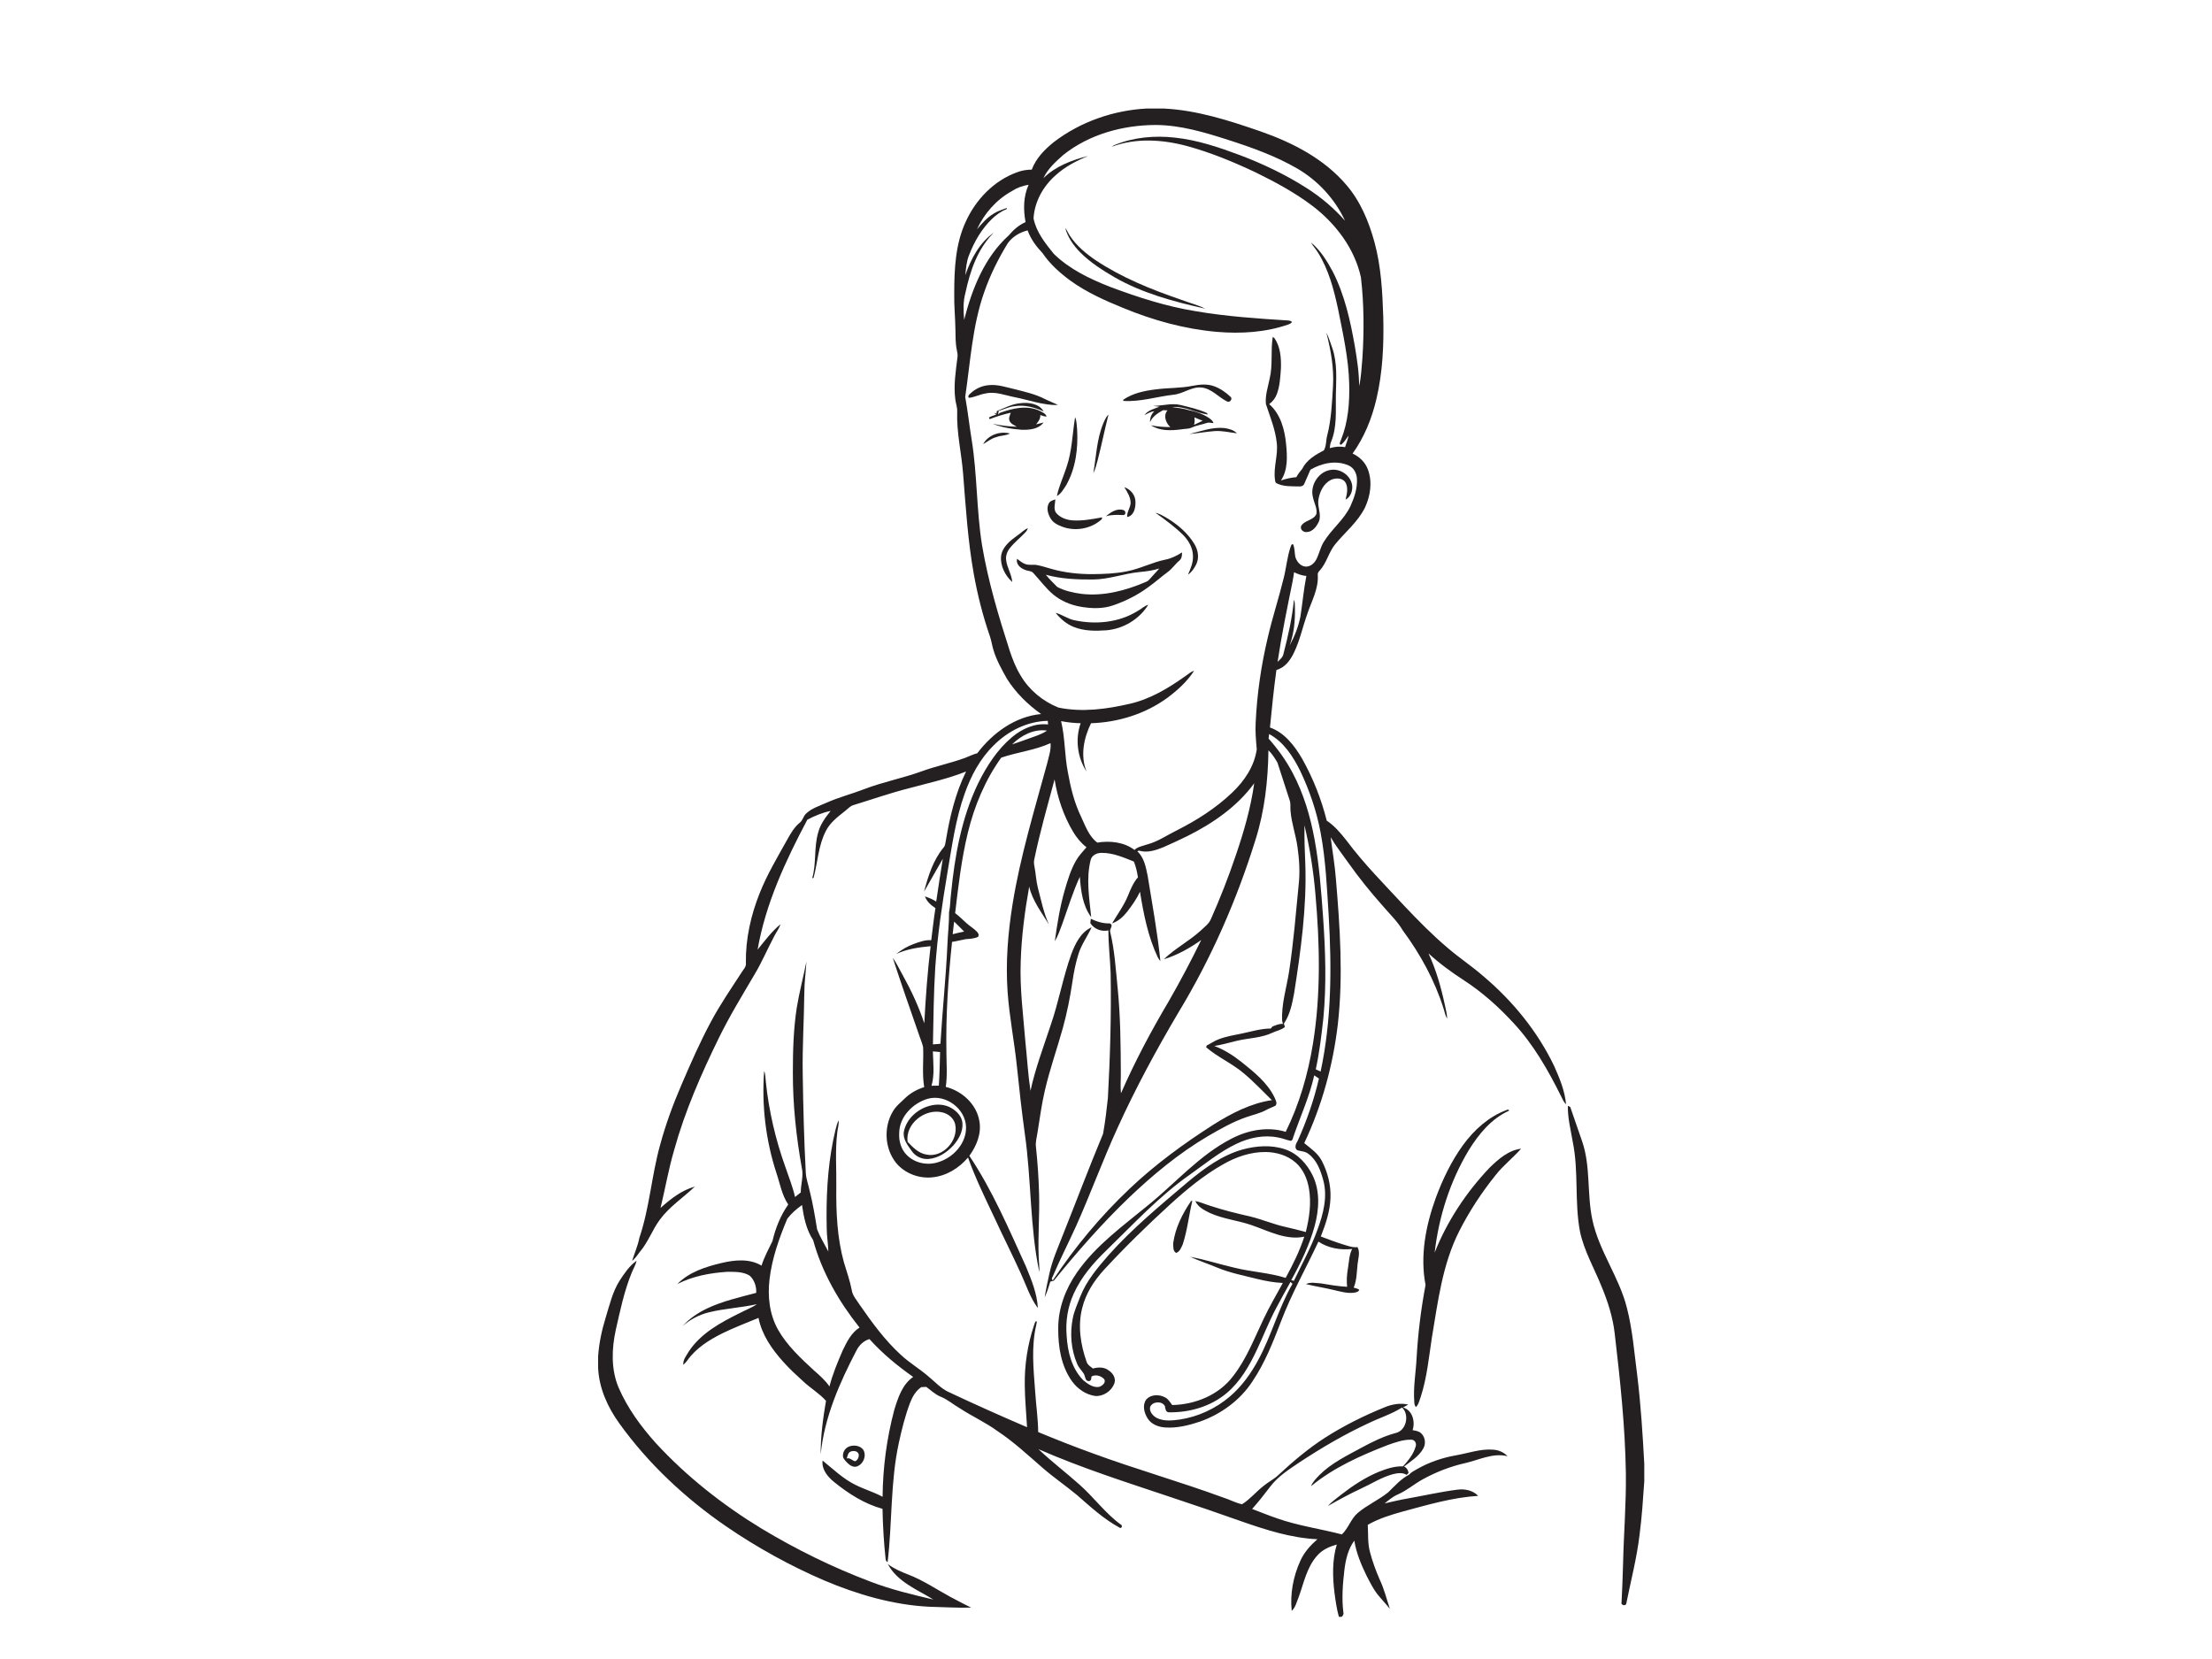 <?xml version="1.0" encoding="utf-8"?>
<!-- Generator: Adobe Illustrator 17.0.0, SVG Export Plug-In . SVG Version: 6.00 Build 0)  -->
<!DOCTYPE svg PUBLIC "-//W3C//DTD SVG 1.1//EN" "http://www.w3.org/Graphics/SVG/1.1/DTD/svg11.dtd">
<svg version="1.1" id="Layer_1" xmlns="http://www.w3.org/2000/svg" xmlns:xlink="http://www.w3.org/1999/xlink" x="0px" y="0px"
	 width="800px" height="600px" viewBox="0 0 800 600" enable-background="new 0 0 800 600" xml:space="preserve">
<g id="_x23_242021ff">
	<path fill="#242021" d="M414.603,39.253h6.275c12.106,0.593,23.714,4.368,35.082,8.287c11.49,4.028,22.81,9.823,30.853,19.206
		c5.158,5.926,8.239,13.341,10.29,20.851c2.409,8.841,2.885,18.049,3.177,27.161c0.24,9.928-0.209,19.952-2.501,29.649
		c-1.65,6.982-4.39,13.781-8.601,19.625c2.487,1.139,4.591,3.16,5.542,5.76c1.671,4.447,0.925,9.496-1.034,13.729
		c-2.544,5.193-7.148,8.885-10.77,13.275c-2.378,2.889-3.09,6.795-5.638,9.566c-0.484,0.471-0.833,1.052-0.672,1.759
		c0.249,4.936-2.287,9.339-3.788,13.882c-1.689,4.63-2.658,9.518-4.809,13.973c-1.305,2.745-3.277,5.507-6.38,6.323
		c-0.943,6.917-1.663,13.86-2.33,20.807c5.285,1.868,8.854,6.555,11.591,11.22c3.971,7.039,6.969,14.628,8.937,22.466
		c2.858,1.894,5.075,4.565,7.183,7.231c6.297,8.44,13.755,15.902,20.895,23.613c5.023,5.32,10.168,10.539,15.763,15.269
		c4.159,3.565,8.745,6.594,12.869,10.199c10.574,8.942,19.533,19.917,25.538,32.428c1.977,4.403,3.862,8.99,4.316,13.838
		c-0.921-0.825-1.344-1.999-1.885-3.068c-4.656-9.33-9.893-18.525-17.028-26.21c-5.385-5.848-11.338-11.215-18.019-15.549
		c-4.512-2.924-8.872-6.101-12.834-9.745c2.789,5.983,4.582,12.367,5.961,18.804c0.327,1.593,0.777,3.177,0.79,4.818
		c-0.65-1.065-0.873-2.309-1.235-3.482c-3.199-10.264-8.427-19.804-14.798-28.431c-1.951-3.33-4.787-5.966-7.257-8.889
		c-4.482-5.032-8.71-10.29-12.599-15.793c-2.095-3.002-4.408-5.861-6.232-9.042c0.611,4.962,1.488,9.893,1.872,14.885
		c1.475,17.543,2.71,35.252,0.711,52.808c-1.741,14.829-5.752,29.444-12.145,42.95c2.33,1.924,4.984,3.692,6.389,6.472
		c2.112,4.115,3.299,8.767,3.103,13.41c-0.175,4.822-1.746,9.439-3.504,13.89c2.679,0.986,5.337,2.042,8.073,2.871
		c1.693,0.484,3.399,1.209,5.206,0.964c1.034,1.903,0.253,4.085,0.031,6.092c-0.323,2.871-0.262,5.843-1.41,8.562
		c0.69,0.214,1.449,0.332,2.042,0.799c-0.384,0.851-1.362,0.947-2.169,1.065c-2.352,0.244-4.648-0.441-6.912-0.964
		c-3.386-0.825-6.838-1.34-10.22-2.173c1.654-0.834,3.626-0.358,5.398-0.257c3.146,0.528,6.288,1.065,9.479,1.235
		c-0.223-2.143-0.105-4.298,0.262-6.415c0.432-2.435,0.41-5.014,1.562-7.262c-4.202,0.441-8.654-0.271-12.197-2.675
		c-4.469,9.609-9.736,18.865-13.502,28.793c-2.898,7.532-5.87,15.134-10.417,21.855c-4.416,6.729-11.25,11.708-18.791,14.41
		c-4.072,1.37-8.353,2.461-12.677,2.169c-2.461-0.157-5.071-1.13-6.411-3.317c-1.209-1.942-1.942-4.687-0.528-6.707
		c1.628-1.99,4.739-2.025,6.865-0.851c1.191,0.563,1.794,1.785,2.588,2.767c8.379-0.183,16.958-3.67,22.064-10.517
		c4.779-6.153,7.58-13.493,10.905-20.463c2.13-4.504,4.63-8.815,7.035-13.175c-3.059-0.135-6.075-0.676-9.042-1.396
		c-4.927-1.244-9.95-2.195-14.667-4.15c-3.247-1.353-6.598-2.457-9.797-3.906c5.429,0.978,10.683,2.723,16.059,3.949
		c6.101,1.51,12.455,1.785,18.468,3.666c2.614-4.787,5.053-9.697,6.738-14.899c-6.694,1.379-12.957-2.09-19.097-4.194
		c-4.966-1.715-10.308-2.213-15.117-4.412c-2.003-0.999-4.268-2.125-5.197-4.294c1.881,0.388,3.64,1.187,5.472,1.754
		c4.731,1.562,9.575,2.749,14.427,3.853c4.351,1.052,8.479,2.858,12.856,3.805c2.422,0.515,4.809,1.174,7.205,1.802
		c1.287-5.154,2.055-10.565,1.122-15.845c-0.598-3.434-2.064-6.838-4.704-9.195c-2.989-2.675-7.074-3.88-11.032-3.897
		c-5.394-0.035-10.648,1.789-15.287,4.451c-7.013,3.945-13.236,9.116-19.175,14.51c-8.257,7.558-16.286,15.379-23.88,23.609
		c-3.596,3.932-6.603,8.545-7.886,13.768c-1.702,6.515-0.62,13.428,1.619,19.677c0.367,1.056,1.414,1.615,2.234,2.287
		c1.885-0.524,4.058-0.589,5.682,0.668c1.567,0.986,2.762,2.919,2.042,4.796c-1.034,2.71-3.984,4.682-6.899,4.469
		c-3.36-0.476-6.345-2.544-8.335-5.241c-3.984-5.503-5.088-12.551-5.04-19.197c-0.031-7.257,2.64-14.292,6.751-20.196
		c6.821-9.828,16.67-16.875,25.791-24.39c9.959-8.056,18.516-18.062,30.05-24.002c5.974-3.129,13.105-4.525,19.673-2.505
		c4.957-10.037,8.086-20.899,9.867-31.931c2.889-17.862,2.466-36.072,0.886-54.039c-0.711-8.388-2.029-16.718-3.971-24.909
		c-0.039,4.661,0.083,9.33,0.314,13.991c0.55,15.741-1.645,31.403-4.072,46.912c-0.707,3.744-1.488,7.65-3.683,10.849
		c0.096,0.301,0.284,0.899,0.375,1.2c-1.287,1.117-3.02,1.353-4.512,2.082c-4.019,1.924-8.575,1.898-12.839,2.919
		c-2.714,0.659-5.403,1.427-8.161,1.881c3.544,1.327,6.76,3.373,9.723,5.712c4.56,3.661,9.374,7.454,12.005,12.817
		c0.367,0.934,1.174,2.138,0.38,3.059c-1.052,0.55-2.195,0.899-3.225,1.488c-2.33,1.287-4.962,1.815-7.449,2.697
		c-4.831,1.68-9.286,4.242-13.703,6.79c-10.556,6.223-20.048,14.091-28.885,22.544c-9.653,9.282-18.481,19.376-26.912,29.766
		c-0.423,0.1-0.842,0.214-1.257,0.332c-0.576,1.938-1.204,3.866-2.034,5.712c0.445-2.989,1.104-5.944,1.759-8.894
		c1.03-4.656,2.998-9.016,4.713-13.445c4.896-12.271,9.553-24.639,14.637-36.836c0.768-4.268,1.279-8.601,1.741-12.917
		c0.812-15.082,1.27-30.19,0.991-45.293c-0.205-5.119-0.812-10.216-0.807-15.344c-2.492,0.554-5.176-0.458-6.542-2.64
		c0.061-0.524,0.118-1.043,0.179-1.558c2.151,1.008,4.412,1.75,6.816,1.663c1.636,0.567-0.127,2.025,0.188,3.072
		c1.628,6.651,2.007,13.506,2.706,20.297c1.012,10.168,1.095,20.401,1.148,30.613c0.048,2.492-0.231,4.988,0.057,7.471
		c4.992-11.451,10.892-22.496,17.246-33.245c4.185-7.257,8.091-14.672,11.774-22.195c-4.146,2.924-8.641,5.481-13.52,6.956
		c4.054-3.919,9.156-6.559,13.327-10.351c1.327-1.292,2.954-2.418,3.696-4.176c3.338-7.515,6.345-15.173,8.972-22.963
		c2.915-8.518,5.438-17.22,6.686-26.157c-6.158,8.47-15.016,14.536-24.285,19.158c-2.854,1.37-5.717,2.736-8.619,3.993
		c-2.592,1.034-5.433,2.007-8.248,1.348c-0.384-0.214-0.807-0.127-1.095,0.144c2.483,2.282,3.081,5.787,3.727,8.937
		c1.658,10.229,3.539,20.432,4.587,30.744c-0.353-0.445-0.707-0.89-0.951-1.392c-3.526-7.454-5.123-15.614-6.424-23.696
		c-1.213,2.575-2.854,4.914-4.582,7.161c-1.444,1.855-3.256,3.509-5.512,4.281c1.981-3.352,4.333-6.511,5.8-10.142
		c0.925-2.304,1.903-4.626,3.552-6.515c-0.314-1.942-0.711-3.88-1.475-5.704c-3.762-1.501-7.628-3.212-11.756-3.138
		c-1.667-0.013-3.522,0.89-3.888,2.649c-1.689,6.773-0.458,13.786,0.214,20.607c-3.112-4.185-3.74-9.557-4.111-14.606
		c-2.549,5.529-4.307,11.364-6.363,17.085c-0.812,2.103-1.506,4.285-2.688,6.223c0.851-6.166,1.833-12.333,3.548-18.329
		c1.082-3.722,2.195-7.497,4.15-10.875c1.008-1.776,2.453-3.234,3.757-4.787c-1.964-1.527-3.574-3.461-4.835-5.599
		c-3.456-5.787-5.651-12.298-6.703-18.944c-2.575,9.588-5.324,19.14-7.327,28.867c-0.209,0.833-0.148,1.698,0.031,2.535
		c0.519,2.592,0.598,5.254,1.252,7.82c1.196,4.456,2.055,9.033,4.002,13.249c-2.671-4.39-5.961-8.575-7.144-13.685
		c-1.597,8.95-2.78,17.993-3.063,27.083c-0.38,9.806,0.934,19.559,1.715,29.313c0.62,5.813,0.93,11.669,1.82,17.451
		c1.724-8.051,4.669-15.776,7.24-23.578c2.963-8.466,4.469-17.355,7.502-25.8c1.423-3.832,3.43-7.999,7.362-9.775
		c-1.427,3.207-3.591,6.07-4.682,9.435c-1.087,3.386-1.767,6.886-2.278,10.399c-0.833,5.59-1.942,11.141-3.439,16.592
		c-2.09,7.515-4.717,14.877-6.48,22.483c-1.209,5.106-1.872,10.321-2.719,15.496c-0.257,1.724-0.781,3.448-0.515,5.211
		c0.598,5.656,0.982,11.338,1.117,17.028c0.209,7.55-0.458,15.095-0.148,22.645c0.061,1.811,0.323,3.618,0.236,5.433
		c-3.482-16.448-2.85-33.384-5.241-49.972c-1.122-8.086-2.016-16.203-2.858-24.32c-0.93-9.06-2.741-18.006-3.382-27.096
		c-0.742-10.631,0.122-21.314,1.82-31.813c2.775-17.181,7.877-33.855,12.446-50.613c0.576-2.466,1.506-4.923,1.266-7.497
		c-5.682,2.588-11.97,3.238-17.835,5.245c-5.808,8.095-9.719,17.478-12.066,27.139c-2.326,9.553-3.443,19.341-4.604,29.09
		c1.41,1.082,2.688,2.322,3.997,3.526c1.218,1.139,2.706,1.955,3.862,3.164c0.476,0.484,0.973,1.344,0.358,1.933
		c-1.383,0.62-2.911,0.681-4.395,0.794c-1.654,0.284-3.269,0.764-4.936,0.986c-1.401,13.227-2.282,26.537-2.042,39.847
		c0.013,4.198,0.397,8.422-0.231,12.594c5.843,1.471,11.063,6.171,12.132,12.245c0.882,4.53-0.973,9.073-3.6,12.686
		c8.353,12.494,14.24,26.376,20.454,40c1.999,4.822,4.037,9.801,4.325,15.073c-2.806-3.736-4.211-8.287-6.149-12.49
		c-3.103-6.869-6.524-13.581-9.671-20.428c-3.352-7.087-6.808-14.152-9.444-21.545c-3.234,3.827-7.82,6.672-12.865,7.166
		c-4.848,0.532-9.95-1.396-13.092-5.145c-4.198-5.163-4.621-12.983-1.231-18.669c1.143-1.99,2.994-3.395,4.604-4.975
		c1.907-1.794,4.255-3.055,6.742-3.836c-0.812-4.752-0.188-9.605-0.393-14.392c-0.275-1.423-0.899-2.745-1.344-4.111
		c-3.264-9.409-6.572-18.804-9.649-28.274c1.449,1.977,2.426,4.242,3.657,6.354c3.081,5.547,5.752,11.32,7.759,17.342
		c0.489-9.313,1.161-18.625,2.287-27.886c-4.242,0.388-8.545,1.008-12.446,2.815c1.898-1.492,3.993-2.754,6.262-3.592
		c2.06-0.738,4.176-1.558,6.411-1.388c0.484-3.871,0.899-7.755,1.519-11.608c-1.619-1.039-3.12-2.361-3.797-4.22
		c1.427,0.454,2.806,1.039,4.072,1.842c0.785-5.158,1.519-10.325,2.387-15.466c-2.239,3.989-4.578,7.921-6.795,11.922
		c1.492-5.66,3.303-11.473,7.113-16.046c0.576-0.646,0.594-1.549,0.759-2.348c1.431-8.606,3.465-17.22,7.34-25.088
		c-6.62,2.649-13.629,4.15-20.489,6.018c-6.917,1.732-13.637,4.12-20.454,6.192c-1.143,0.428-1.946,1.414-2.906,2.134
		c-2.583,2.047-5.324,4.115-6.847,7.131c-2.749,5.267-2.963,11.346-4.464,17.002c-0.122,0.022-0.362,0.07-0.484,0.092
		c1.554-5.359,0.559-11.115,2.151-16.483c0.751-2.981,2.618-5.472,4.508-7.829c-2.972,0.598-5.765,1.772-8.436,3.177
		c-7.846,14.837-15.095,30.329-17.979,46.991c2.597-3.208,5.093-6.585,8.309-9.208c-0.515,1.549-1.532,2.845-2.265,4.29
		c-2.448,4.6-4.477,9.422-7.157,13.899c-4.429,7.55-9.02,15.016-12.865,22.885c-6.402,13.079-12.293,26.489-16.186,40.55
		c-2.034,6.908-3.247,14.017-4.944,21.008c3.64-3.255,7.619-6.406,12.407-7.729c-4.211,4.028-9.234,7.27-12.708,12.031
		c-2.71,3.679-4.202,8.134-7.209,11.608c-0.877,1.095-1.58,2.37-2.754,3.194c0.834-2.771,2.073-5.42,2.605-8.278
		c3.692-10.884,4.412-22.487,7.484-33.537c2.016-7.467,4.691-14.746,7.75-21.846c3.338-7.746,6.712-15.492,10.722-22.919
		c3.238-6.066,7.144-11.735,10.879-17.495c0.676-1.17,1.916-2.213,1.693-3.696c-0.14-8.658,1.815-17.251,5.019-25.263
		c2.732-6.86,6.559-13.201,10.133-19.638c1.174-2.09,2.422-4.211,4.303-5.743c1.143-0.834,1.3-2.4,2.335-3.33
		c2.042-1.951,4.818-2.762,7.331-3.901c4.408-1.977,9.108-3.173,13.607-4.905c6.838-2.64,14.087-3.993,20.964-6.511
		c5.136-1.868,10.521-2.95,15.645-4.848c1.458-0.537,2.841-1.279,4.355-1.658c5.564-7.349,13.703-13.284,23.09-14.178
		c-4.883-3.465-9.243-7.755-12.428-12.847c-1.855-3.325-3.74-6.686-4.831-10.356c-0.511-1.645-0.729-3.365-1.292-4.992
		c-2.544-7.34-4.451-14.894-5.822-22.54c-2.13-11.914-2.876-24.015-3.836-36.064c-0.576-7.567-2.422-15.043-2.147-22.671
		c0.057-1.484-0.519-2.885-0.685-4.342c-0.668-5.084,0.166-10.199,0.79-15.243c0.135-0.89-0.079-1.772-0.249-2.64
		c-0.515-2.439-0.445-4.944-0.497-7.419c-0.065-4.373-0.528-8.732-0.428-13.109c0.009-8.732,0.423-17.801,4.168-25.848
		c3.618-7.969,10.172-14.829,18.49-17.835c1.715-0.685,3.552-0.973,5.389-0.986c1.488-4.089,4.674-7.297,7.995-9.98
		C390.732,44.054,402.589,39.917,414.603,39.253 M384.531,56.05c-2.741,2.453-5.603,4.979-7.161,8.387
		c4.351-4.316,10.277-6.533,16.112-8.025c-4.185,1.763-8.287,3.871-11.669,6.947c-4.504,3.945-7.685,9.579-8.017,15.623
		c0.969,4.931,4.224,8.985,7.305,12.804c5.691,5.568,13.018,9.068,20.345,11.948c10.02,3.757,20.266,7.07,30.853,8.793
		c11.141,1.92,22.435,2.675,33.698,3.391c0.489,0.031,0.921,0.209,1.3,0.545c-0.375,0.419-0.825,0.716-1.348,0.886
		c-8.248,2.876-17.142,3.4-25.795,2.679c-11.726-1.017-23.19-4.198-34.039-8.693c-6.603-2.688-13.179-5.638-18.983-9.828
		c-3.832-2.806-7.427-6.04-10.107-9.993c-2.261-2.383-4.25-5.071-5.376-8.187c-2.815,0.681-5.451,2.252-7.157,4.617
		c-3.417,5.564-6.35,11.451-8.505,17.622c-4.333,12.219-5.019,25.272-6.908,37.988c0.951,5.189,1.506,10.443,2.365,15.653
		c2.012,12.599,1.702,25.433,3.736,38.032c2.182,12.93,5.944,25.525,9.954,37.988c1.043,3.129,2.243,6.236,3.976,9.06
		c3.077,5.272,8.051,9.356,13.69,11.617c8.597,1.772,17.486,0.567,25.939-1.405c7.314-1.693,13.829-5.616,19.886-9.919
		c1.056-0.672,1.964-1.654,3.221-1.951c-2.518,3.884-6.027,7.057-9.727,9.806c-7.96,5.778-17.739,8.815-27.532,9.129
		c-2.636,5.341-3.91,11.765-1.637,17.46c-3.299-5.053-4.146-11.748-2.112-17.46c-2.374-0.048-4.744-0.31-7.078-0.755
		c1.466,6.075,1.244,12.394,2.457,18.512c0.978,5.503,2.322,11.002,4.77,16.059c1.549,3.308,2.845,7.113,5.865,9.356
		c4.573-0.746,9.653-0.218,13.445,2.645c1.239-1.2,3.064-1.423,4.63-1.99c3.827-1.004,7.096-3.321,10.613-5.045
		c7.214-3.631,14.117-8.012,19.991-13.594c4.469-4.194,8.113-9.579,8.99-15.749c-0.266-3.203-0.585-6.415-0.393-9.631
		c0.484-10.439,2.003-20.825,4.425-30.984c1.663-7.17,3.976-14.165,5.712-21.318c0.93-3.653,1.231-7.454,2.418-11.041
		c0.227-0.423,0.271-1.388,0.986-1.183c0.624,1.414,0.511,3.002,0.79,4.499c0.463,1.689,1.78,3.365,3.631,3.561
		c1.663,0.144,3.125-1.047,3.888-2.435c1.108-2.047,1.51-4.408,2.727-6.406c2.802-4.665,7.379-8.056,9.71-13.035
		c1.401-3.068,2.518-6.402,2.343-9.814c-0.083-1.99-1.1-4.05-2.998-4.866c-4.469-2.034-9.74-0.882-13.825,1.523
		c-0.703,1.728-1.527,3.404-2.243,5.123c-0.279,0.72-1.095,1.004-1.807,0.925c-2.741-0.065-5.651,0.122-8.174-1.13
		c-0.607-0.257-0.502-1.052-0.633-1.571c-0.532-4.381,1.213-8.684,0.676-13.061c-0.497-4.875-2.431-9.417-3.923-14.034
		c-0.314-3.129,0.759-6.184,1.362-9.221c1.196-4.953,0.301-10.098,1.117-15.099c0.153,0.122,0.454,0.367,0.607,0.489
		c2.173,3.12,2.448,7.118,2.352,10.809c-0.227,3.155-0.358,6.398-1.471,9.391c-0.532,1.479-1.527,2.745-2.793,3.661
		c4.12,3.565,5.612,9.164,6.118,14.392c0.428,4.429,0.729,9.334-1.859,13.214c1.811-0.602,3.679-1.034,5.586-1.196
		c0.559-1.104,1.331-2.069,2.121-3.011c1.549-3.173,4.765-5.119,7.816-6.655c0.973-1.702,0.716-3.749,1.257-5.586
		c1.466-5.787,1.693-11.774,2.055-17.7c0.384-6.515-0.807-12.996-2.391-19.284c0.908,1.746,1.427,3.661,2.117,5.503
		c1.933,5.547,1.396,11.499,1.296,17.259c-0.083,5.555,0.463,11.364-1.698,16.627c-0.345,0.738-0.415,1.554-0.497,2.357
		c1.794-0.515,3.679-0.729,5.525-0.349c0.471-1.383,0.995-2.762,1.287-4.198c-0.816,1.156-1.597,2.361-2.666,3.308
		c-1.108-0.031-0.196-1.257-0.07-1.802c2.575-6.411,3.133-13.432,2.95-20.275c-0.227-9.134-2.256-18.075-4.032-26.995
		c-1.514-7.061-3.378-14.218-7.249-20.393c-0.759-1.287-1.828-2.365-2.535-3.688c3.413,2.828,5.808,6.712,7.89,10.583
		c4.29,8.418,6.35,17.739,7.969,26.982c0.799,4.757,1.54,9.553,1.545,14.388c0.768-3.286,0.86-6.694,1.183-10.046
		c0.633-9.745,0.593-19.568-0.528-29.278c-2.291-10.425-9.086-19.398-17.46-25.795c-6.35-4.827-13.402-8.632-20.545-12.136
		c-7.934-3.744-16.081-7.139-24.552-9.47c-8.937-2.461-18.686-3.133-27.515,0.14c0.288-0.24,0.598-0.436,0.938-0.593
		c6.886-2.832,14.514-3.513,21.872-2.688c8.169,0.868,16.003,3.53,23.657,6.393c8.322,3.173,16.413,7.026,23.928,11.822
		c5.163,3.269,9.867,7.253,13.917,11.831c-3.648-7.864-9.801-14.51-17.281-18.874c-7.859-4.547-16.456-7.619-25.075-10.382
		c-8.47-2.719-17.155-5.324-26.127-5.363C406.076,45.245,393.909,48.557,384.531,56.05 M365.827,69.186
		c-5.499,3.081-9.897,8.03-12.485,13.76c1.785-2.156,3.67-4.303,6.118-5.739c1.44-0.943,3.116-1.37,4.696-2.016
		c-0.026,0.113-0.074,0.34-0.096,0.454c-2.007,0.746-3.753,2.055-5.298,3.517c-3.757,3.64-6.432,8.278-8.3,13.135
		c-0.947,2.295-1.074,4.805-1.37,7.24c2.042-5.865,5.145-11.73,10.321-15.392c-5.865,5.813-8.584,13.895-10.255,21.794
		c-0.89,3.164-0.733,6.494-0.463,9.736c2.85-11.189,7.349-22.588,16.094-30.504c1.693-2.007,3.688-3.788,6.123-4.84
		c-0.855-4.482-0.812-9.26,1.091-13.48C369.79,67.152,367.691,67.96,365.827,69.186 M468.018,206.969
		c-0.153,1.148-0.34,2.287-0.559,3.426c-1.959,9.627-3.945,19.254-5.398,28.968c0.82-0.842,1.894-1.615,2.112-2.85
		c1.676-6.459,3.164-12.991,3.797-19.646c0.401,0.964,0.305,2.025,0.358,3.046c0.109,4.56-0.345,9.195-1.907,13.506
		c1.789-3.273,3.173-6.795,3.897-10.456c0.759-4.879,1.187-9.81,2.147-14.654C470.898,208.182,469.427,207.628,468.018,206.969
		 M359.391,269.561c-4.944,4.827-8.243,11.063-10.526,17.526c-3.273,9.195-4.578,18.913-6.21,28.497
		c-1.92,11.394-3.626,22.845-4.408,34.384c-0.585,9.238-0.646,18.499-0.838,27.75c0.903-0.087,1.807-0.161,2.714-0.223
		c0.698-11.944,1.977-23.849,2.522-35.806c0.144-3.914,0.637-7.82,0.589-11.739c0.467-2.182,0.432-4.429,0.711-6.633
		c1.335-13.72,3.797-27.593,9.849-40.096c3.068-6.175,6.895-12.149,12.223-16.622c3.592-3.029,8.243-5.145,13.031-4.591
		c-0.026-0.327-0.079-0.978-0.105-1.3C371.553,260.841,364.54,264.372,359.391,269.561 M366.037,269.198
		c2.047-0.593,4.019-1.427,6.048-2.086c2.239-0.834,4.6-1.492,6.585-2.871C373.892,263.534,369.362,265.956,366.037,269.198
		 M458.998,265.472c-0.048,0.41-0.148,1.226-0.201,1.632c3.343,3.775,6.319,7.89,8.667,12.359
		c4.015,7.537,6.441,15.811,7.977,24.181c1.702,9.234,2.387,18.612,3.063,27.964c0.86,12.193,1.27,24.46,0.105,36.644
		c-0.672,6.192-1.423,12.394-2.741,18.486c0.576,0.279,1.156,0.546,1.746,0.807c3.967-18.477,4.037-37.521,2.933-56.304
		c-0.65-10.098-1.056-20.257-2.95-30.22c-1.431-7.676-3.997-15.121-7.331-22.173C467.66,273.606,464.287,268.326,458.998,265.472
		 M458.749,271.35c-0.157,10.91-1.353,21.868-4.665,32.306c-6.777,21.82-16.011,42.919-27.859,62.47
		c-8.06,13.62-15.601,27.563-22.138,41.981c-5.302,11.608-9.662,23.613-14.877,35.256c-2.797,6.179-5.896,12.219-8.549,18.464
		c-0.266,0.205-0.432,1.27,0.192,1.095c7.942-11.966,17.198-23.077,27.628-32.952c9.273-8.806,19.642-16.369,30.399-23.247
		c6.476-4.067,13.463-7.702,21.113-8.841c-3.343-3.229-6.502-6.659-10.076-9.631c-4.246-3.631-9.492-5.865-13.716-9.505
		c0.061-0.161,0.179-0.476,0.24-0.633c1.436-0.703,2.741-1.663,4.246-2.217c2.754-1.078,5.686-1.536,8.571-2.134
		c3.426-0.707,6.821-1.776,10.356-1.785c0.135-0.175,0.401-0.519,0.537-0.694c1.231-0.493,2.47-1.078,3.836-0.964
		c-0.07-0.284-0.205-0.851-0.275-1.135c-0.327-6.066,1.593-11.914,2.509-17.844c1.597-10.421,2.439-20.938,3.469-31.429
		c0.515-4.534,0.205-9.125-0.441-13.633c-0.615-4.399-2.173-8.619-2.518-13.061c-0.131-1.314,0.148-2.684-0.353-3.936
		c-1.471-4.486-2.898-8.994-4.373-13.476C461.066,274.23,460.084,272.615,458.749,271.35 M345.077,333.3
		c-0.205,1.519-0.353,3.046-0.519,4.573c1.362-0.393,2.754-0.659,4.133-0.951C347.538,335.666,346.273,334.514,345.077,333.3
		 M337.383,380.248c0.105,4.133,0.676,8.387-0.489,12.428c0.886,0.013,1.767,0.004,2.653-0.031
		c0.262-4.054,0.358-8.108,0.441-12.167C339.12,380.4,338.252,380.326,337.383,380.248 M475.31,388.919
		c-1.698,7.628-4.979,14.772-7.523,22.13c-0.205,0.567-0.231,1.366-0.943,1.558c-1.588-0.288-3.072-0.991-4.674-1.231
		c-5.084-1.021-10.373,0.074-14.99,2.304c-6.105,2.902-11.342,7.249-16.827,11.132c-11.172,7.833-20.436,17.931-30.19,27.379
		c-4.717,4.547-9.112,9.627-11.822,15.653c-2.182,4.739-3.016,10.041-2.575,15.235c0.323,5.778,1.85,11.879,6.018,16.12
		c1.571,1.266,3.491,2.719,5.625,2.409c1.156-0.301,2.832-1.636,1.85-2.906c-1.113-1.152-3.046-1.693-4.499-0.881
		c-0.122,0.607,0.013,1.444-0.768,1.658c-1.597,0.231-1.436-1.658-2.003-2.623c-0.799-1.266-1.955-2.308-2.483-3.74
		c-2.147-5.088-2.592-10.849-1.54-16.247c0.502-2.771,1.754-5.311,2.719-7.934c2.265-5.739,6.315-10.5,10.325-15.095
		c8.645-9.679,18.691-17.949,28.553-26.336c5.896-4.888,12.25-9.614,19.721-11.743c5.04-1.379,10.548-1.794,15.557-0.065
		c4.521,1.527,7.916,5.337,9.959,9.54c2.684,5.664,2.265,12.245,0.668,18.158c-1.885,6.891-5.036,13.367-8.479,19.603
		c0.244,0.052,0.738,0.161,0.982,0.218c2.924-6.118,6.214-12.084,8.514-18.486c2.095-5.66,3.722-11.905,2.086-17.901
		c-0.956-3.517-2.33-7.275-5.372-9.518c-1.143-0.921-2.653-0.903-3.98-1.305c-1.248-0.772-0.541-2.413,0.083-3.36
		c3.277-7.249,5.918-14.811,7.711-22.575C476.432,389.7,475.864,389.316,475.31,388.919 M335.668,397.35
		c-5.459,1.549-10.395,6.485-10.456,12.402c-0.188,2.867,0.65,5.904,2.727,7.964c2.81,2.871,7.227,3.849,11.045,2.697
		c5.638-1.549,10.578-6.799,10.395-12.865C349.161,400.933,342.066,395.674,335.668,397.35 M466.717,463.638
		c-1.75,3.12-3.469,6.254-5.154,9.413c-2.64,4.936-4.652,10.172-7.043,15.23c-2.714,5.765-6,11.477-10.954,15.614
		c-5.739,4.805-13.38,7-20.781,6.886c-1.261,0.013-1.314-1.37-1.488-2.265c-1.1-1.929-4.451-1.706-5.333,0.31
		c-0.393,1.711,1.008,3.255,2.418,4.01c2.553,1.252,5.512,0.938,8.239,0.567c6.681-0.995,13.035-3.954,18.171-8.326
		c4.303-3.661,7.641-8.326,10.295-13.284c4.805-8.854,7.323-18.761,12.367-27.497C467.206,464.066,466.962,463.848,466.717,463.638z
		"/>
	<path fill="#242021" d="M385.243,82.4c0.707,0.938,1.122,2.055,1.798,3.011c2.383,3.557,5.734,6.332,9.247,8.724
		c9.444,6.271,20.026,10.543,30.705,14.205c2.941,1.139,6.053,1.872,8.876,3.282c-11.281-2.501-22.636-5.551-32.738-11.32
		c-4.408-2.579-8.785-5.341-12.407-8.981C388.258,88.819,386.15,85.83,385.243,82.4z"/>
	<path fill="#242021" d="M350.868,142.391c1.824-1.785,4.268-2.919,6.816-3.103c3.063-0.31,6.018,0.703,8.959,1.388
		c3.81,0.986,7.715,1.807,11.242,3.626c1.54,0.803,3.199,1.357,4.726,2.191c-5.381,0.109-10.487-1.837-15.701-2.863
		c-3.469-0.672-6.969-2.169-10.548-1.314c-2.025,0.314-3.88,1.353-5.913,1.562C349.851,143.351,350.458,142.758,350.868,142.391z"/>
	<path fill="#242021" d="M431.269,139.541c2.605-0.502,5.389-0.786,7.934,0.183c2.195,0.816,4.154,2.191,5.839,3.801
		c0.908,0.716-0.301,2.239-1.248,1.671c-3.142-1.54-5.56-4.648-9.217-5.036c-3.618-0.393-6.603,2.243-10.103,2.588
		c-6.066,0.672-12.018,2.653-18.18,2.247c-0.022-0.096-0.074-0.292-0.096-0.393c3.448-2.396,7.676-3.269,11.774-3.775
		C422.388,140.231,426.888,140.44,431.269,139.541z"/>
	<path fill="#242021" d="M360.508,148.684c2.775-1.104,5.464-2.597,8.501-2.858c3.002-0.388,6.795,0.135,8.466,2.976
		c-3.304-1.471-6.934-2.514-10.574-1.881c-2.012,0.188-3.818,1.135-5.734,1.684c-0.057,0.441-0.118,0.886-0.179,1.327l0.607-0.602
		c4.508-1.65,9.71-2.889,14.288-0.807c0.978,0.541,2.282,0.951,2.64,2.134c-0.799-0.031-1.549-0.284-2.282-0.559
		c0.096,1.34-0.729,2.4-1.523,3.382c0.895-0.249,1.789-0.484,2.697-0.681c-1.78,2.435-5.119,2.71-7.894,2.636
		c-3.57-0.257-7.196-0.855-10.53-2.186c2.876,0.685,5.822,0.964,8.767,1.095c-0.956-0.563-2.121-1.021-2.623-2.086
		c-0.471-0.999,0.122-2.042,0.41-2.989c-2.614,0.567-5.163,1.37-7.654,2.326c-0.057-0.144-0.17-0.441-0.227-0.589
		c0.825-0.48,1.737-0.777,2.645-1.056c-0.205-0.166-0.62-0.489-0.829-0.655l0.943,0.292
		C360.442,149.36,360.486,148.906,360.508,148.684z"/>
	<path fill="#242021" d="M417.012,146.79c3.343,0.022,6.694-1.117,10.02-0.305c3.177,0.812,6.432,1.488,9.422,2.871l0.41,0.55
		c-4.381-0.554-8.44-3.09-12.935-2.688c2.025,0.297,4.072,0.502,6.031,1.117c2.47,0.48,4.979,1.331,7.131,2.727
		c0.707,0.515,1.549,1.034,1.767,1.955c-0.79-0.013-1.606-0.34-2.374-0.057c-1.794,0.602-3.692,0.86-5.42,1.641
		c-1.222,0.602-2.623,0.436-3.932,0.694c-3.631,0.471-7.689,0.602-10.879-1.475c2.304,0.48,4.661,0.62,7.013,0.655
		c-1.619-1.514-2.653-4.189-1.021-6.07c-0.55-0.013-1.104-0.026-1.65-0.039c-1.859,1.056-3.792,2.234-4.665,4.298
		c-0.048-1.475,0.441-2.902,1.536-3.919c-1.314,0.109-2.431,0.812-3.574,1.383c1.261-1.754,3.526-2.287,5.451-3.02
		C418.561,147.004,417.785,146.921,417.012,146.79 M431.967,150.936c0.157,0.912,0.113,1.82-0.131,2.714
		c1.039-0.497,2.108-0.951,3.125-1.501C433.944,151.787,432.94,151.389,431.967,150.936z"/>
	<path fill="#242021" d="M399.05,153.039c0.497-1.087,0.934-2.261,1.842-3.081c-1.357,5.389-2.461,10.844-3.845,16.234
		c-0.497,1.654-0.803,3.395-1.628,4.936C396.454,165.075,396.65,158.773,399.05,153.039z"/>
	<path fill="#242021" d="M388.821,150.879c0.628,1.379,0.545,2.95,0.733,4.425c0.401,6.856-0.493,14.039-3.914,20.096
		c-0.947,1.471-1.85,3.111-3.4,4.019c0.738-3.618,2.361-6.965,3.482-10.469C387.734,163.128,387.835,156.905,388.821,150.879z"/>
	<path fill="#242021" d="M430.174,156.962c4.141-0.978,8.278-2.583,12.603-2.16c1.623,0.253,3.413,0.663,4.573,1.916
		c-2.666-0.323-5.315-0.986-8.017-0.812C436.266,156.124,433.237,156.709,430.174,156.962z"/>
	<path fill="#242021" d="M355.572,160.632c1.754-3.321,6.118-4.813,9.671-3.853c-1.479,0.847-3.33,0.659-4.909,1.309
		C358.544,158.529,357.13,159.733,355.572,160.632z"/>
	<path fill="#242021" d="M474.839,179.838c-1.174-4.416,2.204-9.579,6.838-9.937c3.352-0.319,6.782,2.143,7.336,5.507
		c0.297,1.977-0.524,4.329-2.361,5.289c0.484-2.034,1.052-4.381-0.092-6.293c-1.113-1.619-3.482-1.606-5.119-0.89
		c-2.701,1.283-4.137,4.268-4.6,7.096c-0.497,2.662,1.191,5.355,0.17,7.969c-0.812,1.824-2.317,3.849-4.512,3.853
		c-1.139,0.087-2.361-0.956-1.938-2.151c1.204-2.208,4.552-2.038,5.547-4.425C476.436,183.77,475.227,181.841,474.839,179.838z"/>
	<path fill="#242021" d="M406.608,176.198c2.274,0.742,4.076,2.893,4.05,5.346c0.074,2.103-0.537,4.992-2.994,5.442
		c-0.166-1.802,1.13-3.282,1.248-5.036C408.9,179.812,407.739,177.931,406.608,176.198z"/>
	<path fill="#242021" d="M379.29,182.085c0.458-0.903,1.506-1.174,2.396-1.462c-0.087,1.628-0.772,3.5,0.319,4.931
		c1.453,1.671,3.692,2.479,5.856,2.645c3.6,0.253,7.17-0.449,10.7-1.082c0.188,0.738-0.646,1.06-1.069,1.471
		c-3.696,2.775-8.78,3.53-13.127,1.972c-1.654-0.611-3.417-1.388-4.346-2.976C379.033,185.987,378.374,183.857,379.29,182.085z"/>
	<path fill="#242021" d="M399.967,186.72c1.702-1.44,3.945-2.976,6.28-2.252c0.991,0.166,1.069,1.929-0.092,1.807
		C404.077,186.196,401.983,186.096,399.967,186.72z"/>
	<path fill="#242021" d="M417.907,185.467c1.54,0.305,2.867,1.196,4.22,1.946c3.893,2.365,7.493,5.433,9.858,9.374
		c1.318,2.165,1.807,4.975,0.65,7.318c-0.724,1.414-1.632,2.841-2.989,3.722c0.93-2.112,1.89-4.303,1.807-6.664
		c-0.009-2.954-1.558-5.673-3.592-7.715C424.832,190.447,421.359,187.951,417.907,185.467z"/>
	<path fill="#242021" d="M368.018,193.602c1.283-0.803,2.295-2.034,3.736-2.575c-0.188,0.537-0.454,1.052-0.868,1.453
		c-1.824,1.977-3.989,3.631-5.66,5.756c-0.964,1.187-1.532,2.732-1.348,4.272c0.297,2.78,2.012,5.189,2.213,7.99
		c-2.549-2.313-4.364-5.822-4.041-9.33C362.467,197.743,365.417,195.491,368.018,193.602z"/>
	<path fill="#242021" d="M421.485,202.395c2.16-0.419,4.159-1.431,6-2.61c0.039,1.052-0.061,2.239-0.947,2.954
		c-1.527,1.257-2.592,2.976-4.216,4.133c-2.405,1.789-4.634,3.797-7.091,5.52c-3.805,2.819-8.099,4.971-12.568,6.515
		c-3.788,1.348-7.89,1.196-11.796,0.532c-3.605-0.62-7.109-2.064-9.932-4.416c-2.693-2.256-4.765-5.119-7.135-7.689
		c-0.72-0.956-2.042-0.751-3.033-1.218c-1.671-0.585-3.421-2.051-2.941-4.032c0.93,0.694,1.815,1.497,2.933,1.89
		c1.331,0.537,2.789,0.131,4.172,0.367c1.772,0.314,3.482,0.886,5.215,1.379c4.896,1.405,10.011,1.951,15.095,1.925
		c4.106-0.048,8.239-0.192,12.271-1.012C412.312,205.716,416.698,203.377,421.485,202.395 M412.238,206.873
		c-5.725,0.532-11.207,2.693-16.989,2.714c-5.704,0.035-11.486-0.205-17.011-1.715c1.244,1.571,2.723,2.95,4.111,4.394
		c2.701,1.444,5.778,2.103,8.798,2.518c8.021,0.938,16.046-1.204,23.365-4.364c0.816-0.275,1.318-1.008,1.877-1.619
		c0.921-1.095,1.968-2.077,2.863-3.194C416.982,206.345,414.603,206.65,412.238,206.873z"/>
	<path fill="#242021" d="M411.23,221.095c1.405-0.716,2.544-1.924,4.067-2.391c-3.221,5.259-9.064,8.758-15.2,9.252
		c-3.954,0.288-8.086,0.284-11.813-1.235c-2.597-1.039-4.761-2.919-6.498-5.075c2.391,0.628,4.421,2.213,6.865,2.693
		C396.222,225.952,404.54,225.188,411.23,221.095z"/>
	<path fill="#242021" d="M291.658,347.754c-0.218,3.797-0.759,7.571-0.768,11.386c-0.1,9.736-0.738,19.463-0.576,29.203
		c0.188,11.944,0.467,23.888,1.113,35.819c0.113,2.208,0.934,4.285,1.383,6.432c1.161,4.617,1.955,9.313,2.701,14.008
		c1.091,2.797,2.684,5.376,4.076,8.034c-0.07-2.789-0.567-5.542-0.594-8.331c-0.24-10.713,0.227-21.505,2.357-32.027
		c0.546-2.387,0.951-4.831,1.903-7.096c0.253,1.453-0.297,2.876-0.436,4.32c-0.816,6.59-0.257,13.24-0.358,19.856
		c-0.105,9.099,0.31,18.315,2.741,27.135c0.995,3.325,2.169,6.607,2.837,10.028c0.275,2.077,1.785,3.631,2.854,5.341
		c4.482,6.45,9.138,12.874,14.968,18.189c3.042,2.837,6.664,4.94,9.801,7.659c2.496,2.025,4.669,4.538,7.672,5.852
		c9.3,4.368,18.678,8.562,28.117,12.612c-0.271-5.075-0.794-10.137-0.829-15.217c-0.113-7.349,1.021-14.706,3.356-21.676
		c0.253-0.484,0.24-1.244,0.803-1.471c0.454,0.279-0.026,0.916,0.009,1.34c-1.868,7.877-1.008,16.038-0.415,24.019
		c0.314,4.923,1.052,9.823,1.1,14.763c6.454,2.662,12.948,5.232,19.516,7.611c15.645,5.773,31.713,10.303,47.362,16.051
		c2.309,0.72,4.504,1.942,6.847,2.448c2.919-1.82,5.101-4.569,7.816-6.659c1.667-1.405,3.674-2.352,5.263-3.858
		c5.311-4.949,10.884-9.662,16.998-13.598c6.834-4.36,14.122-7.977,21.628-11.015c2.649-1.082,5.586-1.558,8.409-0.93
		c-0.62,0.362-1.252,0.707-1.881,1.052c3.434,0.969,4.46,5.119,3.456,8.2c1.087,0.209,2.3,0.34,3.125,1.169
		c1.484,1.401,1.741,3.805,0.698,5.542c-1.584,2.815-4.442,4.512-6.917,6.45c0.973,0.428,1.479,1.283,1.636,2.317
		c-0.236,0.223-0.463,0.45-0.685,0.69c-1.501-0.925-3.338-0.641-4.953-0.253c-4.168,1.113-7.807,3.517-11.7,5.285
		c-4.063,1.89-7.999,4.041-11.887,6.262c1.427-1.589,3.208-2.793,4.853-4.137c4.189-3.242,8.654-6.206,13.563-8.243
		c2.806-1.117,5.752-2.099,8.815-1.986c1.876-2.125,3.797-4.403,4.56-7.196c0.406-1.095-0.284-2.435-1.519-2.448
		c-2.959-0.092-5.813,0.96-8.566,1.924c-9.801,3.801-19.581,8.156-27.755,14.894c0.602-1.589,1.855-2.78,2.994-3.993
		c4.342-4.368,9.976-7.052,15.317-9.967c3.919-2.108,7.938-4.111,12.254-5.263c3.91-0.829,5.141-6.607,2.361-9.238
		c-3.792,2.387-8.091,3.722-12.101,5.66c-8.737,4.045-17.063,8.929-25.093,14.226c-3.749,2.536-7.672,5.019-10.447,8.676
		c-2.103,2.789-4.272,5.52-6.59,8.13c3.033,1.122,6.014,2.383,9.081,3.413c7.598,2.671,15.61,3.775,23.382,5.795
		c2.387-2.265,3.264-5.691,5.808-7.825c3.386-2.854,7.523-4.639,10.962-7.414c2.348-2.291,4.569-4.827,7.515-6.367
		c0.772-0.903,1.859-1.414,2.867-1.999c4.346-2.496,9.16-4.133,14.091-4.997c4.486-0.772,8.911-2.431,13.528-2.042
		c1.929,0.127,3.805,0.934,5.128,2.365c-5.307-1.335-10.329,1.379-15.387,2.505c-5.272,1.191-10.356,3.177-15.104,5.756
		c-3.146,1.693-5.861,4.12-9.151,5.551c-1.807,0.759-3.295,2.06-4.818,3.26c2.789-0.637,5.573-1.309,8.396-1.794
		c5.974-1.06,11.905-2.418,17.931-3.181c2.675-0.367,5.603,0.231,7.532,2.234c-9.234,0.572-18.145,3.212-27.03,5.599
		c-4.438,1.222-8.898,2.579-12.913,4.879c0.209,3.207-0.079,6.476,0.742,9.622c0.899,3.504,2.156,6.912,3.6,10.229
		c1.593,3.352,2.466,6.974,3.639,10.482c-1.261-1.405-2.439-2.88-3.696-4.281c-2.007-2.239-3.312-4.966-4.696-7.598
		c-1.973-4.05-3.736-8.265-4.451-12.738c-2.261,3.077-3.138,6.891-3.587,10.617c-0.589,5.045-0.999,10.159-0.384,15.226
		c0.205,0.672-0.087,1.248-0.58,1.711h-1.026c-0.807-2.837-1.2-5.769-1.593-8.68c-0.707-5.804-0.864-11.809,0.833-17.469
		c-2.61,0.738-5.202,1.855-7.022,3.941c-3.818,4.172-4.879,9.928-6.768,15.082c-0.72,1.698-1.091,3.683-2.509,4.975
		c-0.646-6.114,0.541-12.42,3.072-18.01c1.362-3.125,3.674-5.677,6.21-7.903c-9.465-0.436-18.569-3.356-27.445-6.459
		c-8.466-3.011-16.971-5.904-25.499-8.737c-16.12-5.403-32.363-10.548-47.947-17.386c4.722,4.482,9.919,8.427,14.772,12.76
		c5.272,4.63,9.4,10.469,15.125,14.593c0.637,0.297,0.113,1.602-0.58,1.021c-5.699-3.081-10.495-7.519-15.348-11.752
		c-4.058-3.373-8.431-6.35-12.415-9.814c-5.324-4.608-10.487-9.452-16.378-13.345c-4.29-3.129-9.151-5.324-13.589-8.222
		c-2.405-1.362-4.486-3.277-7.091-4.264c-1.898-0.825-3.408-2.269-5.049-3.487c-0.602,0.026-1.204,0.052-1.802,0.079
		c-1.986,1.309-3.199,3.439-4.041,5.608c-1.807,4.717-3.02,9.64-4.093,14.571c-3.085,14.178-2.343,28.793-4.058,43.133
		c-0.449-0.262-0.694-0.641-0.724-1.135c-0.65-6.031-1.004-12.088-1.117-18.15c-6.494-1.776-12.289-5.472-17.473-9.679
		c-2.352-1.89-4.595-4.552-4.207-7.781c3.849,3.098,7.436,6.629,11.931,8.811c3.181,1.597,6.633,2.592,9.771,4.29
		c0.1-10.583,1.501-21.156,4.216-31.381c1.344-4.386,2.889-9.23,6.843-11.97c-5.704-4.024-11.132-8.475-15.806-13.681
		c-2.095,0.589-3.701,2.182-4.682,4.08c-6.149,11.765-11.63,24.242-12.957,37.591c-0.035-6.48,0.825-12.965,1.925-19.35
		c-2.418-2.693-5.568-4.543-8.2-7c-2.496-2.287-5.019-4.56-7.257-7.104c-4.106-4.539-7.742-9.784-8.959-15.885
		c-4.342,1.82-8.763,3.465-12.991,5.547c-4.857,2.409-9.662,5.416-12.821,9.937c-0.393,0.55-0.868,1.026-1.375,1.479
		c-0.183-1.833,1.139-3.321,1.981-4.822c4.355-6.581,11.508-10.469,18.403-13.873c2.06-1.104,4.294-1.89,6.223-3.225
		c-5.682,1.27-11.538,1.532-17.198,2.902c-3.574,0.851-6.904,2.566-9.653,5.005c2.453-2.745,5.581-4.805,8.881-6.393
		c5.629-2.653,11.739-4.01,17.722-5.612c0.144-2.26-0.655-4.652-2.33-6.206c-2.409-1.519-5.424-1.392-8.161-1.405
		c-6.192,0.406-12.459,1.558-18.023,4.416c4.198-4.316,10.181-6.232,15.898-7.585c4.774-1.148,10.142-1.702,14.545,0.925
		c0.969-3.107,2.557-5.961,3.954-8.885c1.104-4.691,2.924-9.252,5.704-13.214c-2.309-3.404-2.963-7.541-4.268-11.364
		c-3.862-11.853-5.389-24.477-4.443-36.902c0.554,1.274,0.441,2.701,0.624,4.058c1.095,10.417,3.491,20.689,7.017,30.548
		c1.209,3.635,2.693,7.196,3.522,10.949c0.69-0.563,1.388-1.117,2.09-1.658c-0.052-2.937,1.06-5.856,0.38-8.772
		c-2.042-11.407-3.277-22.981-3.251-34.58c0-7.833,0.214-15.702,1.41-23.456C289.079,358.838,290.541,353.331,291.658,347.754
		 M284.737,440.776c-2.937,6.978-5.499,14.226-6.415,21.78c-0.755,6.201-0.057,12.765,3.037,18.285
		c3.273,5.8,8.235,10.369,13.074,14.846c2.016,1.746,4.028,3.526,5.547,5.743c1.17-4.53,2.985-8.868,4.844-13.149
		c1.475-3.042,3.09-6.284,6.035-8.152c-7.467-9.369-13.598-20.004-16.775-31.612c-2.483-3.792-3.4-8.283-4.028-12.703
		C288.079,437.21,286.203,438.842,284.737,440.776z"/>
	<path fill="#242021" d="M336.087,399.968c2.723-0.799,5.817-0.615,8.252,0.925c1.868,1.174,3.57,3.007,3.744,5.311
		c0.24,3.033-1.362,5.87-3.312,8.069c-2.317,2.531-5.424,4.591-8.916,4.879c-2.365,0.214-4.779-0.908-6.118-2.867
		c-1.436-2.077-3.304-4.32-2.837-7.035C327.817,404.699,331.71,401.186,336.087,399.968 M328.249,412.977
		c1.894,1.946,3.906,4.08,6.72,4.573c5.996,1.322,11.739-5.058,10.5-10.879c-0.489-2.295-2.562-3.928-4.787-4.395
		C334.507,400.846,327.329,406.427,328.249,412.977z"/>
	<path fill="#242021" d="M567.04,399.955c0.214,0.092,0.642,0.284,0.855,0.38c1.396,4.181,2.937,8.335,4.333,12.525
		c3.111,9.134,1.671,18.979,3.679,28.318c2.396,11.294,9.74,20.751,12.511,31.922c2.038,7.96,2.645,16.19,3.714,24.316
		c1.296,10.631,1.968,21.322,2.544,32.01v6.345c-0.458,6.472-0.86,12.957-1.715,19.393c-0.991,8.344-3.129,16.491-4.779,24.713
		c-0.061,1.1-2.108,0.729-1.724-0.384c0.231-4.639,0.432-9.286,0.546-13.93c0.244-10.927,1.165-21.833,1.012-32.769
		c-0.253-16.919-2.077-33.759-4.041-50.548c-0.672-5.878-2.492-11.551-4.757-16.993c-2.649-6.563-6.275-12.795-7.781-19.773
		c-2.051-10.722-0.428-21.789-2.623-32.494C568.092,408.666,566.944,404.359,567.04,399.955z"/>
	<path fill="#242021" d="M544.902,401.439c0.367-0.214,0.72-0.183,0.903,0.24c-6.419,2.867-11.041,8.505-14.645,14.366
		c-6.747,11.228-10.801,23.993-12.298,36.984c4.517-11.42,11.438-21.82,19.869-30.718c3.168-3.077,6.838-6.323,11.39-6.865
		c-2.919,3.317-6.463,6.035-9.195,9.526c-5.075,6.302-9.544,13.114-13.201,20.336c-6.079,12.01-7.698,25.56-9.897,38.665
		c-1.082,7.091-1.759,14.305-3.984,21.161c-0.502,1.283-0.724,2.767-1.767,3.757c-0.41-0.515-0.567-1.143-0.576-1.785
		c-0.436-5.407,0.589-10.779,0.842-16.173c0.511-8.793,1.588-17.556,3.225-26.21c-2.042-10.552,0.074-21.427,3.67-31.403
		c2.505-6.777,5.66-13.371,9.915-19.232C533.158,408.596,538.456,403.826,544.902,401.439z"/>
	<path fill="#242021" d="M430.767,434.365c0.113-0.017,0.34-0.057,0.454-0.074c-1.248,5.232-1.789,10.648-3.478,15.78
		c-0.537,1.139-1.078,2.688-2.4,3.059c-1.218-0.685-0.999-2.422-1.026-3.618C425.09,444.001,427.664,438.921,430.767,434.365z"/>
	<path fill="#242021" d="M224.021,463.276c1.732-2.684,3.596-5.451,6.219-7.327c-0.327,1.545-1.196,2.885-1.767,4.338
		c-2.719,6.633-4.176,13.681-5.756,20.65c-1.501,6.856-1.767,14.266,0.986,20.855c3.225,7.484,8.104,14.135,13.528,20.174
		c11.102,12.058,24.12,22.291,38.097,30.814c12.577,7.576,25.813,14.091,39.559,19.267c7.353,2.828,15.034,4.652,22.693,6.454
		c-5.896-3.626-13.061-6.398-16.487-12.834c2.204,1.676,4.761,2.767,7.327,3.766c5.477,2.09,10.338,5.429,15.475,8.204
		c2.409,1.327,4.888,2.522,7.331,3.784c-5.123,0.127-10.225-0.209-15.339-0.327c-13.087-0.689-25.826-4.443-37.84-9.518
		c-12.415-5.354-24.312-11.931-35.47-19.568c-14.798-10.198-28.156-22.666-38.651-37.299c-4.202-5.861-7.288-12.703-7.602-19.996
		v-4.12c0.301-4.835,1.353-9.592,2.771-14.213C220.477,471.93,221.52,467.273,224.021,463.276z"/>
	<path fill="#242021" d="M307.329,523.062c1.632-0.524,3.709-0.214,4.827,1.183c1.436,2.186,0.013,5.538-2.487,6.184
		c-1.348,0.279-2.54-0.659-3.417-1.562c-0.659-0.742-1.549-1.536-1.37-2.631C304.924,524.786,305.95,523.481,307.329,523.062
		 M307.591,525.008c-0.96,0.419-1.03,1.58-1.348,2.448c1.204-0.319,1.951,0.781,2.998,1.043c0.999-0.393,1.523-1.654,1.296-2.658
		C310.122,524.703,308.559,524.581,307.591,525.008z"/>
</g>
</svg>
